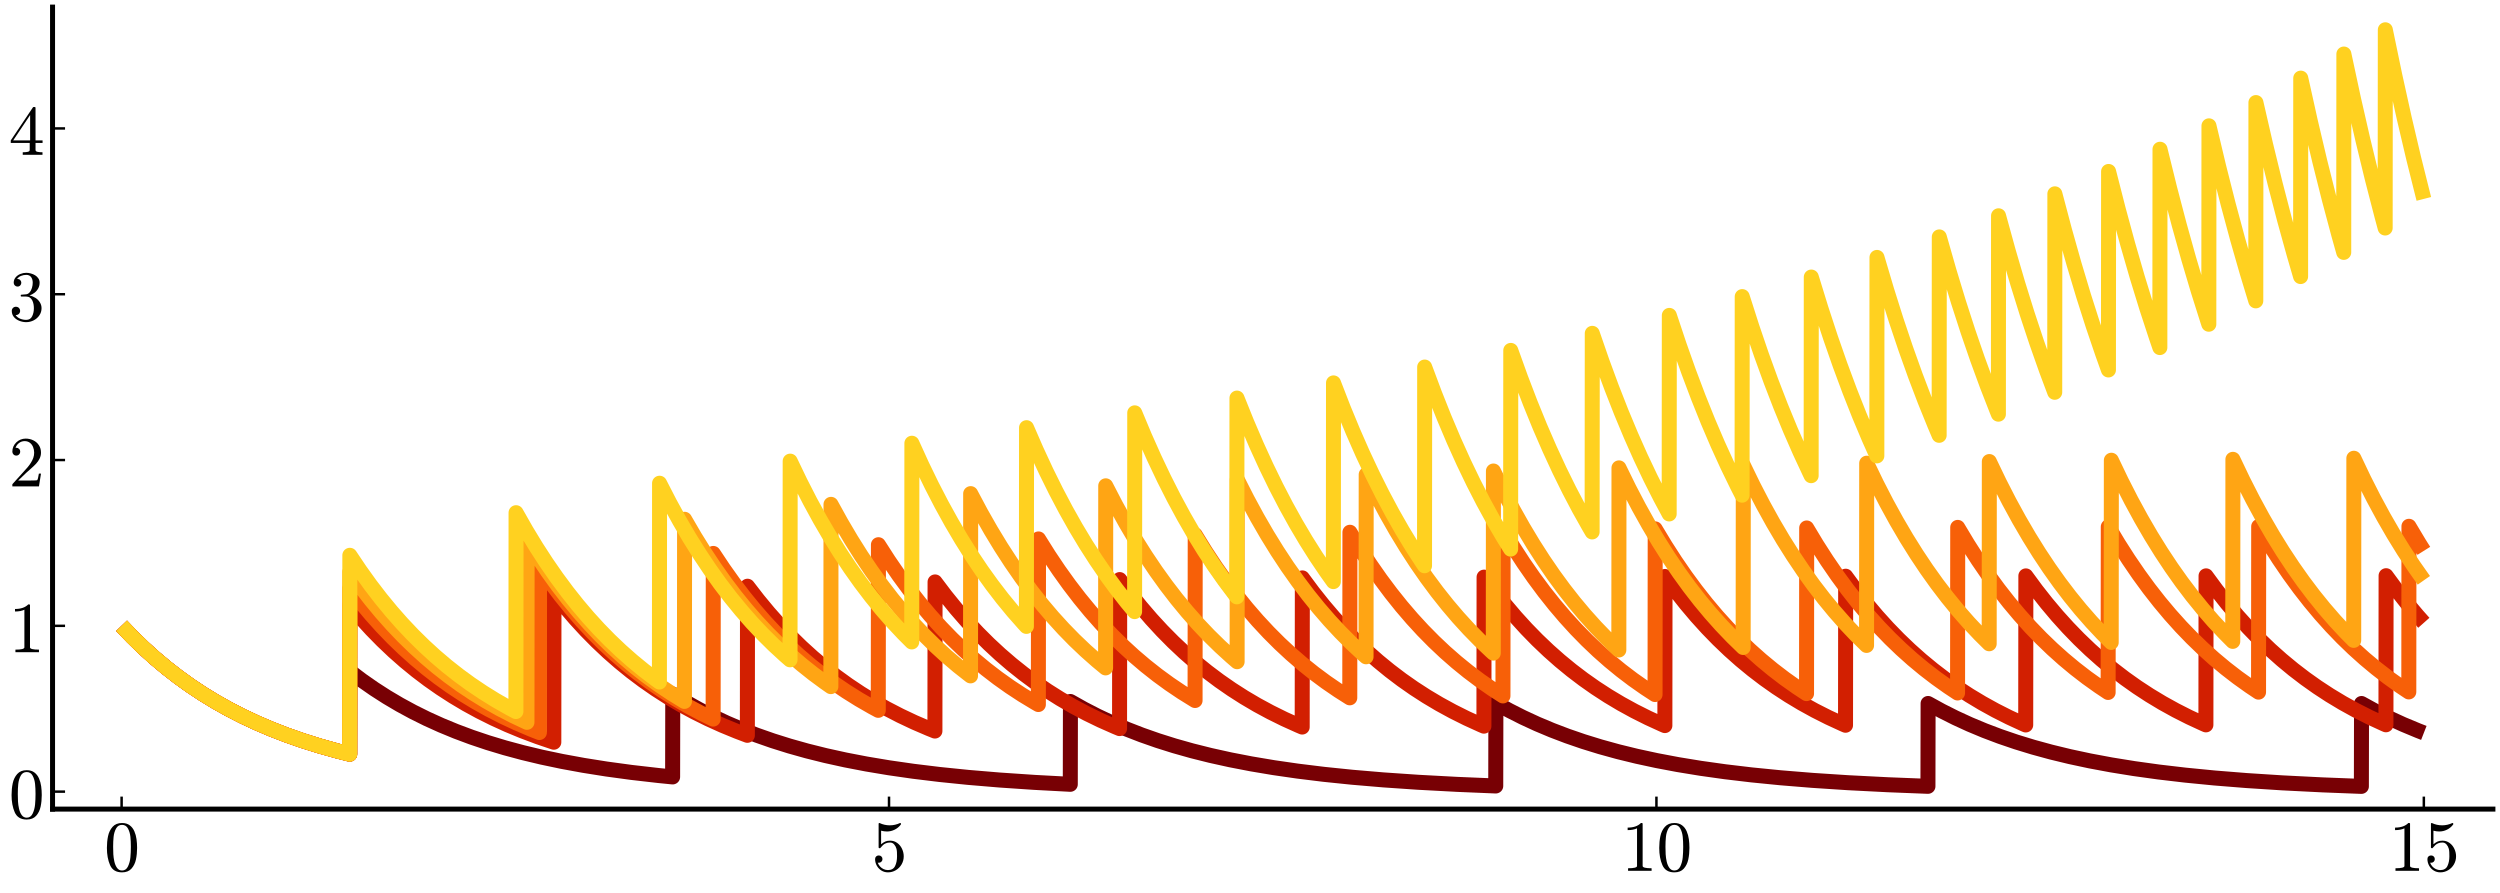 <?xml version="1.0" encoding="utf-8" standalone="no"?>
<!DOCTYPE svg PUBLIC "-//W3C//DTD SVG 1.1//EN"
  "http://www.w3.org/Graphics/SVG/1.1/DTD/svg11.dtd">
<svg xmlns:xlink="http://www.w3.org/1999/xlink" width="999.36pt" height="357.12pt" viewBox="0 0 999.36 357.12" xmlns="http://www.w3.org/2000/svg" version="1.1">
 <defs>
  <style type="text/css">*{stroke-linejoin: round; stroke-linecap: butt}</style>
 </defs>
 <g id="figure_1">
  <g id="patch_1">
   <path d="M 0 357.12 
L 999.36 357.12 
L 999.36 0 
L 0 0 
L 0 357.12 
z
" style="fill: none"/>
  </g>
  <g id="axes_1">
   <g id="patch_2">
    <path d="M 21.005 323.425 
L 996.525 323.425 
L 996.525 2.835 
L 21.005 2.835 
L 21.005 323.425 
z
" style="fill: none"/>
   </g>
   <g id="line2d_1">
    <path d="M 48.614 250.171 
L 52.97 254.714 
L 57.387 259.002 
L 61.927 263.099 
L 66.529 266.954 
L 71.253 270.622 
L 76.1 274.103 
L 81.07 277.397 
L 86.162 280.507 
L 91.438 283.469 
L 96.899 286.277 
L 102.543 288.929 
L 108.433 291.448 
L 114.569 293.827 
L 120.95 296.061 
L 127.637 298.166 
L 134.693 300.152 
L 139.785 301.45 
L 139.846 268.345 
L 139.908 268.393 
L 144.693 271.999 
L 149.602 275.416 
L 154.633 278.647 
L 159.786 281.692 
L 165.124 284.588 
L 170.646 287.33 
L 176.352 289.915 
L 182.303 292.368 
L 188.5 294.681 
L 195.003 296.87 
L 201.813 298.927 
L 208.992 300.861 
L 216.6 302.679 
L 224.637 304.369 
L 233.226 305.947 
L 242.429 307.409 
L 252.369 308.761 
L 263.167 310.001 
L 268.873 310.573 
L 268.934 277.458 
L 268.996 277.496 
L 274.088 280.599 
L 279.364 283.553 
L 284.825 286.354 
L 290.469 288.999 
L 296.359 291.511 
L 302.495 293.884 
L 308.875 296.113 
L 315.563 298.212 
L 322.618 300.193 
L 330.042 302.045 
L 337.957 303.788 
L 346.362 305.409 
L 355.381 306.918 
L 365.075 308.31 
L 375.567 309.589 
L 386.978 310.753 
L 399.556 311.808 
L 413.544 312.754 
L 427.84 313.521 
L 427.901 280.419 
L 427.962 280.455 
L 433.239 283.421 
L 438.699 286.233 
L 444.344 288.889 
L 450.234 291.411 
L 456.369 293.793 
L 462.75 296.031 
L 469.437 298.139 
L 476.493 300.128 
L 483.917 301.988 
L 491.77 303.725 
L 500.176 305.353 
L 509.133 306.86 
L 518.766 308.253 
L 529.196 309.534 
L 540.546 310.701 
L 553.062 311.761 
L 566.928 312.709 
L 582.512 313.547 
L 597.912 314.191 
L 597.973 281.066 
L 598.034 281.102 
L 603.311 284.014 
L 608.771 286.776 
L 614.477 289.411 
L 620.367 291.885 
L 626.502 294.223 
L 632.944 296.438 
L 639.693 298.522 
L 646.81 300.485 
L 654.296 302.318 
L 662.271 304.04 
L 670.738 305.64 
L 679.819 307.126 
L 689.574 308.496 
L 700.188 309.759 
L 711.784 310.911 
L 724.545 311.95 
L 738.718 312.877 
L 754.731 313.697 
L 770.683 314.327 
L 770.744 281.211 
L 770.806 281.246 
L 776.144 284.179 
L 781.665 286.956 
L 787.371 289.575 
L 793.323 292.059 
L 799.519 294.402 
L 805.961 296.599 
L 812.772 298.684 
L 819.889 300.63 
L 827.435 302.46 
L 835.411 304.165 
L 843.939 305.759 
L 853.081 307.238 
L 862.897 308.6 
L 873.573 309.853 
L 885.23 310.994 
L 898.053 312.022 
L 912.348 312.941 
L 928.484 313.752 
L 943.945 314.352 
L 944.007 281.221 
L 944.068 281.256 
L 949.406 284.188 
L 954.928 286.965 
L 960.634 289.583 
L 966.585 292.066 
L 968.916 292.975 
L 968.916 292.975 
" clip-path="url(#pc82699564f)" style="fill: none; stroke: #780004; stroke-width: 6"/>
   </g>
   <g id="matplotlib.axis_1">
    <g id="xtick_1">
     <g id="line2d_2">
      <defs>
       <path id="me0e42de291" d="M 0 0 
L 0 -5 
" style="stroke: #000000"/>
      </defs>
      <g>
       <use xlink:href="#me0e42de291" x="48.614" y="323.425" style="stroke: #000000"/>
      </g>
     </g>
     <g id="text_1">
      <!-- $0$ -->
      <g transform="translate(41.614 348.201) scale(0.28 -0.28)">
       <defs>
        <path id="Cmr10-30" d="M 1600 -141 
Q 816 -141 533 504 
Q 250 1150 250 2041 
Q 250 2597 351 3087 
Q 453 3578 754 3920 
Q 1056 4263 1600 4263 
Q 2022 4263 2290 4056 
Q 2559 3850 2700 3523 
Q 2841 3197 2892 2823 
Q 2944 2450 2944 2041 
Q 2944 1491 2842 1011 
Q 2741 531 2444 195 
Q 2147 -141 1600 -141 
z
M 1600 25 
Q 1956 25 2131 390 
Q 2306 756 2347 1200 
Q 2388 1644 2388 2144 
Q 2388 2625 2347 3031 
Q 2306 3438 2132 3767 
Q 1959 4097 1600 4097 
Q 1238 4097 1063 3765 
Q 888 3434 847 3029 
Q 806 2625 806 2144 
Q 806 1788 823 1472 
Q 841 1156 916 820 
Q 991 484 1158 254 
Q 1325 25 1600 25 
z
" transform="scale(0.016)"/>
       </defs>
       <use xlink:href="#Cmr10-30" transform="translate(0 0.391)"/>
      </g>
     </g>
    </g>
    <g id="xtick_2">
     <g id="line2d_3">
      <g>
       <use xlink:href="#me0e42de291" x="355.381" y="323.425" style="stroke: #000000"/>
      </g>
     </g>
     <g id="text_2">
      <!-- $5$ -->
      <g transform="translate(348.381 348.201) scale(0.28 -0.28)">
       <defs>
        <path id="Cmr10-35" d="M 556 728 
Q 622 541 758 387 
Q 894 234 1080 148 
Q 1266 63 1466 63 
Q 1928 63 2103 422 
Q 2278 781 2278 1294 
Q 2278 1516 2270 1667 
Q 2263 1819 2228 1959 
Q 2169 2184 2020 2353 
Q 1872 2522 1656 2522 
Q 1441 2522 1286 2456 
Q 1131 2391 1034 2303 
Q 938 2216 863 2119 
Q 788 2022 769 2016 
L 697 2016 
Q 681 2016 657 2036 
Q 634 2056 634 2075 
L 634 4213 
Q 634 4228 654 4245 
Q 675 4263 697 4263 
L 716 4263 
Q 1147 4056 1631 4056 
Q 2106 4056 2547 4263 
L 2566 4263 
Q 2588 4263 2606 4247 
Q 2625 4231 2625 4213 
L 2625 4153 
Q 2625 4122 2613 4122 
Q 2394 3831 2064 3668 
Q 1734 3506 1381 3506 
Q 1125 3506 856 3578 
L 856 2369 
Q 1069 2541 1236 2614 
Q 1403 2688 1663 2688 
Q 2016 2688 2295 2484 
Q 2575 2281 2725 1954 
Q 2875 1628 2875 1288 
Q 2875 903 2686 575 
Q 2497 247 2172 53 
Q 1847 -141 1466 -141 
Q 1150 -141 886 21 
Q 622 184 470 459 
Q 319 734 319 1044 
Q 319 1188 412 1278 
Q 506 1369 647 1369 
Q 788 1369 883 1276 
Q 978 1184 978 1044 
Q 978 906 883 811 
Q 788 716 647 716 
Q 625 716 597 720 
Q 569 725 556 728 
z
" transform="scale(0.016)"/>
       </defs>
       <use xlink:href="#Cmr10-35" transform="translate(0 0.391)"/>
      </g>
     </g>
    </g>
    <g id="xtick_3">
     <g id="line2d_4">
      <g>
       <use xlink:href="#me0e42de291" x="662.149" y="323.425" style="stroke: #000000"/>
      </g>
     </g>
     <g id="text_3">
      <!-- $10$ -->
      <g transform="translate(648.149 348.201) scale(0.28 -0.28)">
       <defs>
        <path id="Cmr10-31" d="M 594 0 
L 594 225 
Q 1394 225 1394 428 
L 1394 3788 
Q 1063 3628 556 3628 
L 556 3853 
Q 1341 3853 1741 4263 
L 1831 4263 
Q 1853 4263 1873 4245 
Q 1894 4228 1894 4206 
L 1894 428 
Q 1894 225 2694 225 
L 2694 0 
L 594 0 
z
" transform="scale(0.016)"/>
       </defs>
       <use xlink:href="#Cmr10-31" transform="translate(0 0.391)"/>
       <use xlink:href="#Cmr10-30" transform="translate(50 0.391)"/>
      </g>
     </g>
    </g>
    <g id="xtick_4">
     <g id="line2d_5">
      <g>
       <use xlink:href="#me0e42de291" x="968.916" y="323.425" style="stroke: #000000"/>
      </g>
     </g>
     <g id="text_4">
      <!-- $15$ -->
      <g transform="translate(954.916 348.201) scale(0.28 -0.28)">
       <use xlink:href="#Cmr10-31" transform="translate(0 0.391)"/>
       <use xlink:href="#Cmr10-35" transform="translate(50 0.391)"/>
      </g>
     </g>
    </g>
   </g>
   <g id="matplotlib.axis_2">
    <g id="ytick_1">
     <g id="line2d_6">
      <defs>
       <path id="me9fd05c235" d="M 0 0 
L 5 0 
" style="stroke: #000000"/>
      </defs>
      <g>
       <use xlink:href="#me9fd05c235" x="21.005" y="316.446" style="stroke: #000000"/>
      </g>
     </g>
     <g id="text_5">
      <!-- $0$ -->
      <g transform="translate(3.505 327.084) scale(0.28 -0.28)">
       <use xlink:href="#Cmr10-30" transform="translate(0 0.391)"/>
      </g>
     </g>
    </g>
    <g id="ytick_2">
     <g id="line2d_7">
      <g>
       <use xlink:href="#me9fd05c235" x="21.005" y="250.171" style="stroke: #000000"/>
      </g>
     </g>
     <g id="text_6">
      <!-- $1$ -->
      <g transform="translate(3.505 260.809) scale(0.28 -0.28)">
       <use xlink:href="#Cmr10-31" transform="translate(0 0.391)"/>
      </g>
     </g>
    </g>
    <g id="ytick_3">
     <g id="line2d_8">
      <g>
       <use xlink:href="#me9fd05c235" x="21.005" y="183.896" style="stroke: #000000"/>
      </g>
     </g>
     <g id="text_7">
      <!-- $2$ -->
      <g transform="translate(3.505 194.534) scale(0.28 -0.28)">
       <defs>
        <path id="Cmr10-32" d="M 319 0 
L 319 172 
Q 319 188 331 206 
L 1325 1306 
Q 1550 1550 1690 1715 
Q 1831 1881 1968 2097 
Q 2106 2313 2186 2536 
Q 2266 2759 2266 3009 
Q 2266 3272 2169 3511 
Q 2072 3750 1880 3894 
Q 1688 4038 1416 4038 
Q 1138 4038 916 3870 
Q 694 3703 603 3438 
Q 628 3444 672 3444 
Q 816 3444 917 3347 
Q 1019 3250 1019 3097 
Q 1019 2950 917 2848 
Q 816 2747 672 2747 
Q 522 2747 420 2851 
Q 319 2956 319 3097 
Q 319 3338 409 3548 
Q 500 3759 670 3923 
Q 841 4088 1055 4175 
Q 1269 4263 1509 4263 
Q 1875 4263 2190 4108 
Q 2506 3953 2690 3670 
Q 2875 3388 2875 3009 
Q 2875 2731 2753 2481 
Q 2631 2231 2440 2026 
Q 2250 1822 1953 1562 
Q 1656 1303 1563 1216 
L 838 519 
L 1453 519 
Q 1906 519 2211 526 
Q 2516 534 2534 550 
Q 2609 631 2688 1141 
L 2875 1141 
L 2694 0 
L 319 0 
z
" transform="scale(0.016)"/>
       </defs>
       <use xlink:href="#Cmr10-32" transform="translate(0 0.391)"/>
      </g>
     </g>
    </g>
    <g id="ytick_4">
     <g id="line2d_9">
      <g>
       <use xlink:href="#me9fd05c235" x="21.005" y="117.622" style="stroke: #000000"/>
      </g>
     </g>
     <g id="text_8">
      <!-- $3$ -->
      <g transform="translate(3.505 128.259) scale(0.28 -0.28)">
       <defs>
        <path id="Cmr10-33" d="M 609 494 
Q 759 275 1012 169 
Q 1266 63 1556 63 
Q 1928 63 2084 380 
Q 2241 697 2241 1100 
Q 2241 1281 2208 1462 
Q 2175 1644 2097 1800 
Q 2019 1956 1883 2050 
Q 1747 2144 1550 2144 
L 1125 2144 
Q 1069 2144 1069 2203 
L 1069 2259 
Q 1069 2309 1125 2309 
L 1478 2338 
Q 1703 2338 1851 2506 
Q 2000 2675 2069 2917 
Q 2138 3159 2138 3378 
Q 2138 3684 1994 3881 
Q 1850 4078 1556 4078 
Q 1313 4078 1091 3986 
Q 869 3894 738 3706 
Q 750 3709 759 3711 
Q 769 3713 781 3713 
Q 925 3713 1022 3613 
Q 1119 3513 1119 3372 
Q 1119 3234 1022 3134 
Q 925 3034 781 3034 
Q 641 3034 541 3134 
Q 441 3234 441 3372 
Q 441 3647 606 3850 
Q 772 4053 1033 4158 
Q 1294 4263 1556 4263 
Q 1750 4263 1965 4205 
Q 2181 4147 2356 4039 
Q 2531 3931 2642 3762 
Q 2753 3594 2753 3378 
Q 2753 3109 2633 2881 
Q 2513 2653 2303 2487 
Q 2094 2322 1844 2241 
Q 2122 2188 2372 2031 
Q 2622 1875 2773 1631 
Q 2925 1388 2925 1106 
Q 2925 753 2731 467 
Q 2538 181 2222 20 
Q 1906 -141 1556 -141 
Q 1256 -141 954 -26 
Q 653 88 461 316 
Q 269 544 269 863 
Q 269 1022 375 1128 
Q 481 1234 641 1234 
Q 744 1234 830 1186 
Q 916 1138 964 1050 
Q 1013 963 1013 863 
Q 1013 706 903 600 
Q 794 494 641 494 
L 609 494 
z
" transform="scale(0.016)"/>
       </defs>
       <use xlink:href="#Cmr10-33" transform="translate(0 0.391)"/>
      </g>
     </g>
    </g>
    <g id="ytick_5">
     <g id="line2d_10">
      <g>
       <use xlink:href="#me9fd05c235" x="21.005" y="51.347" style="stroke: #000000"/>
      </g>
     </g>
     <g id="text_9">
      <!-- $4$ -->
      <g transform="translate(3.505 61.985) scale(0.28 -0.28)">
       <defs>
        <path id="Cmr10-34" d="M 178 1056 
L 178 1281 
L 2156 4231 
Q 2178 4263 2222 4263 
L 2316 4263 
Q 2388 4263 2388 4191 
L 2388 1281 
L 3016 1281 
L 3016 1056 
L 2388 1056 
L 2388 428 
Q 2388 297 2575 261 
Q 2763 225 3009 225 
L 3009 0 
L 1247 0 
L 1247 225 
Q 1494 225 1681 261 
Q 1869 297 1869 428 
L 1869 1056 
L 178 1056 
z
M 391 1281 
L 1906 1281 
L 1906 3547 
L 391 1281 
z
" transform="scale(0.016)"/>
       </defs>
       <use xlink:href="#Cmr10-34" transform="translate(0 0.391)"/>
      </g>
     </g>
    </g>
   </g>
   <g id="line2d_11">
    <path d="M 48.614 250.171 
L 52.97 254.714 
L 57.387 259.002 
L 61.927 263.099 
L 66.529 266.954 
L 71.253 270.622 
L 76.1 274.103 
L 81.07 277.397 
L 86.162 280.507 
L 91.438 283.469 
L 96.899 286.277 
L 102.543 288.929 
L 108.433 291.448 
L 114.569 293.827 
L 120.95 296.061 
L 127.637 298.166 
L 134.693 300.152 
L 139.785 301.45 
L 139.846 241.85 
L 139.908 241.925 
L 144.141 246.893 
L 148.436 251.595 
L 152.792 256.04 
L 157.271 260.293 
L 161.811 264.298 
L 166.474 268.114 
L 171.259 271.741 
L 176.106 275.137 
L 181.137 278.389 
L 186.291 281.455 
L 191.629 284.371 
L 197.151 287.131 
L 202.856 289.735 
L 208.808 292.204 
L 215.004 294.533 
L 221.385 296.697 
L 221.447 237.095 
L 221.508 237.174 
L 225.68 242.386 
L 229.913 247.324 
L 234.208 251.997 
L 238.626 256.474 
L 243.104 260.696 
L 247.644 264.672 
L 252.307 268.461 
L 257.093 272.062 
L 262.001 275.474 
L 267.032 278.7 
L 272.186 281.741 
L 277.524 284.633 
L 283.045 287.371 
L 288.751 289.953 
L 294.703 292.402 
L 298.752 293.938 
L 298.813 234.34 
L 298.875 234.422 
L 303.047 239.814 
L 307.28 244.923 
L 311.575 249.759 
L 315.931 254.329 
L 320.348 258.645 
L 324.889 262.768 
L 329.49 266.646 
L 334.214 270.337 
L 339.061 273.839 
L 344.031 277.154 
L 349.123 280.284 
L 354.4 283.264 
L 359.86 286.089 
L 365.505 288.758 
L 371.333 291.267 
L 373.726 292.23 
L 373.787 232.623 
L 373.849 232.707 
L 378.021 238.212 
L 382.254 243.428 
L 386.549 248.364 
L 390.905 253.03 
L 395.322 257.436 
L 399.801 261.59 
L 404.403 265.554 
L 409.066 269.278 
L 413.851 272.818 
L 418.759 276.172 
L 423.79 279.343 
L 429.005 282.366 
L 434.405 285.237 
L 439.988 287.952 
L 445.755 290.508 
L 447.534 291.249 
L 447.596 231.68 
L 447.657 231.764 
L 451.829 237.331 
L 456.001 242.532 
L 460.234 247.46 
L 464.529 252.124 
L 468.947 256.593 
L 473.425 260.806 
L 477.966 264.775 
L 482.628 268.556 
L 487.414 272.15 
L 492.322 275.555 
L 497.353 278.775 
L 502.507 281.81 
L 507.845 284.696 
L 513.367 287.428 
L 519.072 290.005 
L 520.545 290.632 
L 520.606 231.011 
L 520.668 231.097 
L 524.84 236.707 
L 529.012 241.949 
L 533.245 246.916 
L 537.54 251.617 
L 541.896 256.06 
L 546.375 260.311 
L 550.915 264.315 
L 555.578 268.13 
L 560.363 271.756 
L 565.21 275.15 
L 570.241 278.402 
L 575.395 281.467 
L 580.733 284.381 
L 586.254 287.141 
L 591.96 289.744 
L 593.187 290.272 
L 593.249 230.703 
L 593.31 230.789 
L 597.482 236.42 
L 601.654 241.681 
L 605.888 246.666 
L 610.182 251.383 
L 614.538 255.843 
L 619.017 260.109 
L 623.557 264.127 
L 628.22 267.956 
L 632.944 271.55 
L 637.791 274.96 
L 642.822 278.226 
L 647.976 281.306 
L 653.314 284.234 
L 658.836 287.006 
L 664.542 289.62 
L 665.523 290.046 
L 665.585 230.439 
L 665.646 230.525 
L 669.757 236.093 
L 673.929 241.376 
L 678.162 246.381 
L 682.457 251.118 
L 686.813 255.595 
L 691.292 259.879 
L 695.832 263.914 
L 700.495 267.758 
L 705.219 271.367 
L 710.066 274.791 
L 715.035 278.032 
L 720.189 281.127 
L 725.466 284.037 
L 730.926 286.797 
L 736.632 289.43 
L 737.736 289.912 
L 737.798 230.338 
L 737.859 230.424 
L 741.97 235.999 
L 746.142 241.287 
L 750.375 246.299 
L 754.67 251.041 
L 759.026 255.524 
L 763.505 259.813 
L 768.045 263.852 
L 772.708 267.701 
L 777.432 271.314 
L 782.279 274.742 
L 787.249 277.987 
L 792.402 281.085 
L 797.679 283.999 
L 803.139 286.762 
L 808.845 289.398 
L 809.765 289.801 
L 809.827 230.209 
L 809.888 230.296 
L 813.999 235.879 
L 818.171 241.175 
L 822.404 246.194 
L 826.699 250.943 
L 831.055 255.433 
L 835.534 259.728 
L 840.074 263.773 
L 844.737 267.628 
L 849.461 271.246 
L 854.308 274.68 
L 859.278 277.929 
L 864.431 281.032 
L 869.708 283.951 
L 875.168 286.718 
L 880.874 289.358 
L 881.794 289.761 
L 881.856 230.195 
L 881.917 230.281 
L 886.028 235.865 
L 890.2 241.162 
L 894.433 246.181 
L 898.728 250.932 
L 903.084 255.422 
L 907.563 259.718 
L 912.103 263.764 
L 916.766 267.62 
L 921.49 271.238 
L 926.337 274.672 
L 931.307 277.923 
L 936.46 281.026 
L 941.737 283.945 
L 947.197 286.713 
L 952.903 289.353 
L 953.762 289.73 
L 953.823 230.134 
L 953.885 230.22 
L 957.995 235.808 
L 962.167 241.109 
L 966.401 246.132 
L 968.916 248.957 
L 968.916 248.957 
" clip-path="url(#pc82699564f)" style="fill: none; stroke: #d21f01; stroke-width: 6"/>
   </g>
   <g id="patch_3">
    <path d="M 21.005 323.425 
L 21.005 2.835 
" style="fill: none; stroke: #000000; stroke-width: 2; stroke-linejoin: miter; stroke-linecap: square"/>
   </g>
   <g id="patch_4">
    <path d="M 21.005 323.425 
L 996.525 323.425 
" style="fill: none; stroke: #000000; stroke-width: 2; stroke-linejoin: miter; stroke-linecap: square"/>
   </g>
   <g id="line2d_12">
    <path d="M 48.614 250.171 
L 52.97 254.714 
L 57.387 259.002 
L 61.927 263.099 
L 66.529 266.954 
L 71.253 270.622 
L 76.1 274.103 
L 81.07 277.397 
L 86.162 280.507 
L 91.438 283.469 
L 96.899 286.277 
L 102.543 288.929 
L 108.433 291.448 
L 114.569 293.827 
L 120.95 296.061 
L 127.637 298.166 
L 134.693 300.152 
L 139.785 301.45 
L 139.846 235.226 
L 139.908 235.307 
L 144.08 240.641 
L 148.313 245.695 
L 152.608 250.479 
L 156.964 255 
L 161.381 259.269 
L 165.922 263.347 
L 170.523 267.184 
L 175.247 270.834 
L 180.094 274.299 
L 185.064 277.578 
L 190.156 280.674 
L 195.433 283.622 
L 200.893 286.417 
L 206.538 289.056 
L 212.428 291.564 
L 215.618 292.824 
L 215.679 226.617 
L 215.741 226.707 
L 219.851 232.522 
L 224.023 238.04 
L 228.257 243.267 
L 232.552 248.215 
L 236.908 252.891 
L 241.325 257.306 
L 245.804 261.469 
L 250.405 265.442 
L 255.068 269.175 
L 259.854 272.722 
L 264.762 276.083 
L 269.793 279.261 
L 275.008 282.291 
L 280.407 285.168 
L 285.07 287.457 
L 285.131 221.233 
L 285.193 221.328 
L 289.242 227.403 
L 293.353 233.174 
L 297.525 238.648 
L 301.758 243.835 
L 306.053 248.744 
L 310.409 253.384 
L 314.827 257.765 
L 319.305 261.896 
L 323.907 265.838 
L 328.57 269.541 
L 333.355 273.061 
L 338.264 276.396 
L 343.356 279.586 
L 348.571 282.59 
L 351.086 283.95 
L 351.148 217.743 
L 351.209 217.842 
L 355.259 224.139 
L 359.369 230.121 
L 363.48 235.715 
L 367.652 241.023 
L 371.885 246.051 
L 376.18 250.81 
L 380.536 255.309 
L 385.015 259.613 
L 389.555 263.667 
L 394.157 267.48 
L 398.881 271.109 
L 403.728 274.553 
L 408.697 277.813 
L 413.851 280.925 
L 415.078 281.629 
L 415.14 215.438 
L 415.201 215.539 
L 419.25 221.984 
L 423.3 228.017 
L 427.41 233.747 
L 431.582 239.184 
L 435.816 244.335 
L 440.11 249.21 
L 444.467 253.819 
L 448.884 258.169 
L 453.363 262.272 
L 457.964 266.186 
L 462.689 269.911 
L 467.474 273.403 
L 472.382 276.712 
L 477.475 279.877 
L 477.72 280.023 
L 477.781 213.802 
L 477.843 213.905 
L 481.892 220.454 
L 485.941 226.585 
L 490.052 232.408 
L 494.224 237.933 
L 498.458 243.168 
L 502.752 248.122 
L 507.108 252.804 
L 511.526 257.226 
L 516.005 261.395 
L 520.606 265.372 
L 525.269 269.11 
L 530.055 272.662 
L 534.963 276.028 
L 539.564 278.949 
L 539.626 212.768 
L 539.687 212.871 
L 543.736 219.487 
L 547.786 225.679 
L 551.897 231.561 
L 556.069 237.142 
L 560.241 242.355 
L 564.474 247.295 
L 568.769 251.97 
L 573.186 256.449 
L 577.665 260.673 
L 582.205 264.651 
L 586.868 268.442 
L 591.654 272.044 
L 596.562 275.457 
L 600.795 278.19 
L 600.857 212.005 
L 600.918 212.11 
L 604.967 218.774 
L 609.017 225.012 
L 613.127 230.937 
L 617.299 236.559 
L 621.471 241.81 
L 625.705 246.786 
L 630 251.496 
L 634.356 255.947 
L 638.834 260.207 
L 643.375 264.218 
L 648.037 268.04 
L 652.762 271.628 
L 657.609 275.032 
L 661.597 277.638 
L 661.658 211.422 
L 661.719 211.527 
L 665.707 218.13 
L 669.757 224.409 
L 673.867 230.374 
L 677.978 235.951 
L 682.15 241.243 
L 686.383 246.257 
L 690.678 251.002 
L 695.034 255.488 
L 699.513 259.779 
L 704.053 263.821 
L 708.716 267.672 
L 713.44 271.287 
L 718.287 274.717 
L 722.152 277.265 
L 722.214 211.056 
L 722.275 211.162 
L 726.263 217.788 
L 730.313 224.089 
L 734.423 230.074 
L 738.534 235.671 
L 742.706 240.981 
L 746.939 246.013 
L 751.234 250.775 
L 755.59 255.276 
L 760.008 259.525 
L 764.548 263.585 
L 769.149 267.405 
L 773.873 271.039 
L 778.72 274.488 
L 782.524 277.011 
L 782.586 210.822 
L 782.647 210.927 
L 786.635 217.568 
L 790.684 223.883 
L 794.795 229.882 
L 798.906 235.491 
L 803.078 240.813 
L 807.311 245.856 
L 811.606 250.628 
L 815.962 255.139 
L 820.379 259.398 
L 824.92 263.467 
L 829.521 267.295 
L 834.245 270.938 
L 839.092 274.395 
L 842.712 276.804 
L 842.773 210.583 
L 842.835 210.689 
L 846.823 217.344 
L 850.872 223.674 
L 854.983 229.686 
L 859.094 235.308 
L 863.266 240.642 
L 867.499 245.696 
L 871.794 250.479 
L 876.15 255.001 
L 880.567 259.269 
L 885.107 263.348 
L 889.709 267.184 
L 894.433 270.835 
L 899.28 274.3 
L 902.839 276.675 
L 902.9 210.459 
L 902.961 210.565 
L 906.949 217.229 
L 910.999 223.565 
L 915.109 229.585 
L 919.22 235.214 
L 923.392 240.554 
L 927.625 245.614 
L 931.92 250.402 
L 936.276 254.929 
L 940.694 259.203 
L 945.234 263.286 
L 949.835 267.127 
L 954.56 270.782 
L 959.406 274.25 
L 962.904 276.588 
L 962.965 210.385 
L 963.026 210.491 
L 967.014 217.159 
L 968.916 220.189 
L 968.916 220.189 
" clip-path="url(#pc82699564f)" style="fill: none; stroke: #f76008; stroke-width: 6"/>
   </g>
   <g id="line2d_13">
    <path d="M 48.614 250.171 
L 52.97 254.714 
L 57.387 259.002 
L 61.927 263.099 
L 66.529 266.954 
L 71.253 270.622 
L 76.1 274.103 
L 81.07 277.397 
L 86.162 280.507 
L 91.438 283.469 
L 96.899 286.277 
L 102.543 288.929 
L 108.433 291.448 
L 114.569 293.827 
L 120.95 296.061 
L 127.637 298.166 
L 134.693 300.152 
L 139.785 301.45 
L 139.846 228.602 
L 139.908 228.69 
L 144.018 234.377 
L 148.19 239.772 
L 152.424 244.884 
L 156.719 249.722 
L 161.075 254.295 
L 165.492 258.613 
L 170.032 262.738 
L 174.634 266.619 
L 179.358 270.312 
L 184.205 273.816 
L 189.175 277.133 
L 194.267 280.264 
L 199.543 283.246 
L 205.004 286.073 
L 210.648 288.742 
L 210.71 215.926 
L 210.771 216.026 
L 214.82 222.44 
L 218.931 228.532 
L 223.042 234.229 
L 227.214 239.634 
L 231.447 244.755 
L 235.742 249.602 
L 240.098 254.183 
L 244.515 258.509 
L 249.056 262.641 
L 253.657 266.529 
L 258.381 270.228 
L 263.228 273.739 
L 268.198 277.062 
L 273.29 280.199 
L 273.597 280.38 
L 273.658 207.579 
L 273.72 207.688 
L 277.708 214.532 
L 281.757 221.042 
L 285.806 227.135 
L 289.917 232.923 
L 294.089 238.414 
L 298.322 243.616 
L 302.617 248.54 
L 306.973 253.194 
L 311.391 257.588 
L 315.87 261.732 
L 320.471 265.685 
L 325.134 269.4 
L 329.92 272.93 
L 332.128 274.469 
L 332.19 201.612 
L 332.251 201.726 
L 336.239 208.946 
L 340.227 215.711 
L 344.276 222.145 
L 348.326 228.168 
L 352.436 233.889 
L 356.608 239.316 
L 360.842 244.459 
L 365.136 249.325 
L 369.493 253.926 
L 373.91 258.269 
L 378.389 262.365 
L 382.99 266.272 
L 387.715 269.991 
L 387.96 270.176 
L 388.021 197.326 
L 388.083 197.445 
L 392.071 204.934 
L 396.059 211.951 
L 400.108 218.625 
L 404.157 224.873 
L 408.268 230.808 
L 412.44 236.437 
L 416.612 241.697 
L 420.845 246.681 
L 425.14 251.397 
L 429.496 255.856 
L 433.975 260.121 
L 438.515 264.139 
L 441.951 266.987 
L 442.012 194.2 
L 442.074 194.322 
L 446 201.893 
L 449.988 209.102 
L 453.976 215.858 
L 458.026 222.282 
L 462.075 228.296 
L 466.186 234.009 
L 470.358 239.428 
L 474.591 244.563 
L 478.886 249.423 
L 483.242 254.017 
L 487.659 258.354 
L 492.138 262.443 
L 494.531 264.509 
L 494.592 191.713 
L 494.654 191.837 
L 498.58 199.562 
L 502.568 206.918 
L 506.556 213.811 
L 510.606 220.366 
L 514.655 226.503 
L 518.766 232.332 
L 522.938 237.861 
L 527.171 243.101 
L 531.466 248.059 
L 535.822 252.746 
L 540.239 257.172 
L 544.718 261.344 
L 546.068 262.543 
L 546.129 189.697 
L 546.191 189.824 
L 550.117 197.674 
L 554.105 205.148 
L 558.093 212.152 
L 562.143 218.814 
L 566.192 225.049 
L 570.303 230.972 
L 574.475 236.591 
L 578.647 241.841 
L 582.88 246.815 
L 587.175 251.523 
L 591.531 255.972 
L 596.01 260.23 
L 596.93 261.067 
L 596.991 188.287 
L 597.053 188.415 
L 600.979 196.352 
L 604.906 203.797 
L 608.894 210.887 
L 612.882 217.53 
L 616.931 223.847 
L 621.042 229.848 
L 625.153 235.46 
L 629.325 240.784 
L 633.558 245.829 
L 637.853 250.603 
L 642.209 255.116 
L 646.626 259.376 
L 647.117 259.831 
L 647.179 187.032 
L 647.24 187.162 
L 651.166 195.177 
L 655.093 202.695 
L 659.081 209.853 
L 663.069 216.562 
L 667.118 222.941 
L 671.229 229.001 
L 675.34 234.668 
L 679.512 240.044 
L 683.745 245.138 
L 688.04 249.959 
L 692.396 254.515 
L 696.813 258.818 
L 696.875 185.988 
L 696.936 186.118 
L 700.863 194.198 
L 704.789 201.777 
L 708.777 208.993 
L 712.765 215.755 
L 716.815 222.186 
L 720.864 228.207 
L 724.975 233.925 
L 729.147 239.35 
L 733.38 244.49 
L 737.675 249.355 
L 742.031 253.953 
L 746.142 258.003 
L 746.203 185.164 
L 746.264 185.295 
L 750.191 193.426 
L 754.118 201.052 
L 758.106 208.314 
L 762.094 215.119 
L 766.143 221.591 
L 770.192 227.649 
L 774.303 233.404 
L 778.475 238.863 
L 782.708 244.036 
L 787.003 248.931 
L 791.359 253.558 
L 795.163 257.339 
L 795.225 184.5 
L 795.286 184.632 
L 799.212 192.804 
L 803.139 200.469 
L 807.127 207.768 
L 811.115 214.607 
L 815.164 221.112 
L 819.214 227.201 
L 823.324 232.984 
L 827.496 238.471 
L 831.73 243.67 
L 836.025 248.59 
L 840.381 253.241 
L 843.939 256.802 
L 844.001 183.979 
L 844.062 184.112 
L 847.989 192.316 
L 851.915 200.011 
L 855.903 207.339 
L 859.891 214.205 
L 863.94 220.735 
L 867.99 226.848 
L 872.1 232.655 
L 876.272 238.163 
L 880.506 243.382 
L 884.801 248.322 
L 889.157 252.991 
L 892.531 256.387 
L 892.593 183.616 
L 892.654 183.748 
L 896.58 191.975 
L 900.507 199.691 
L 904.495 207.039 
L 908.483 213.924 
L 912.532 220.472 
L 916.582 226.602 
L 920.692 232.424 
L 924.864 237.948 
L 929.098 243.182 
L 933.393 248.135 
L 937.749 252.817 
L 940.878 255.98 
L 940.939 183.182 
L 941 183.316 
L 944.927 191.569 
L 948.854 199.311 
L 952.842 206.682 
L 956.83 213.59 
L 960.879 220.159 
L 964.928 226.309 
L 968.916 231.982 
L 968.916 231.982 
" clip-path="url(#pc82699564f)" style="fill: none; stroke: #ffa514; stroke-width: 6"/>
   </g>
   <g id="line2d_14">
    <path d="M 48.614 250.171 
L 52.97 254.714 
L 57.387 259.002 
L 61.927 263.099 
L 66.529 266.954 
L 71.253 270.622 
L 76.1 274.103 
L 81.07 277.397 
L 86.162 280.507 
L 91.438 283.469 
L 96.899 286.277 
L 102.543 288.929 
L 108.433 291.448 
L 114.569 293.827 
L 120.95 296.061 
L 127.637 298.166 
L 134.693 300.152 
L 139.785 301.45 
L 139.846 221.978 
L 139.908 222.073 
L 143.957 228.1 
L 148.068 233.826 
L 152.24 239.257 
L 156.473 244.403 
L 160.768 249.274 
L 165.124 253.878 
L 169.541 258.224 
L 174.02 262.323 
L 178.622 266.234 
L 183.346 269.955 
L 188.132 273.444 
L 193.101 276.789 
L 198.194 279.948 
L 203.409 282.922 
L 206.231 284.429 
L 206.292 204.948 
L 206.354 205.059 
L 210.342 212.069 
L 214.391 218.736 
L 218.44 224.976 
L 222.551 230.904 
L 226.723 236.527 
L 230.895 241.781 
L 235.128 246.759 
L 239.423 251.471 
L 243.779 255.924 
L 248.258 260.185 
L 252.798 264.198 
L 257.461 268.021 
L 262.185 271.61 
L 263.596 272.63 
L 263.658 193.17 
L 263.719 193.293 
L 267.646 200.928 
L 271.634 208.198 
L 275.622 215.01 
L 279.671 221.488 
L 283.72 227.553 
L 287.831 233.314 
L 292.003 238.779 
L 296.236 243.957 
L 300.531 248.858 
L 304.887 253.49 
L 309.305 257.864 
L 313.784 261.988 
L 315.808 263.756 
L 315.87 184.336 
L 315.931 184.468 
L 319.858 192.65 
L 323.784 200.325 
L 327.772 207.633 
L 331.76 214.481 
L 335.809 220.993 
L 339.859 227.09 
L 343.969 232.88 
L 348.142 238.374 
L 352.375 243.579 
L 356.67 248.505 
L 361.026 253.162 
L 364.462 256.608 
L 364.523 177.184 
L 364.584 177.323 
L 368.511 185.948 
L 372.438 194.038 
L 376.364 201.627 
L 380.352 208.853 
L 384.34 215.624 
L 388.389 222.063 
L 392.439 228.091 
L 396.549 233.817 
L 400.721 239.249 
L 404.955 244.396 
L 409.25 249.267 
L 410.293 250.399 
L 410.354 170.965 
L 410.415 171.11 
L 414.281 179.984 
L 418.207 188.444 
L 422.134 196.379 
L 426.06 203.823 
L 430.048 210.911 
L 434.036 217.552 
L 438.086 223.868 
L 442.196 229.868 
L 446.307 235.479 
L 450.479 240.801 
L 453.547 244.491 
L 453.608 165.033 
L 453.67 165.184 
L 457.535 174.42 
L 461.4 183.091 
L 465.327 191.359 
L 469.253 199.114 
L 473.241 206.498 
L 477.229 213.417 
L 481.279 219.997 
L 485.328 226.157 
L 489.439 232.009 
L 493.611 237.559 
L 494.408 238.578 
L 494.47 159.131 
L 494.531 159.289 
L 498.396 168.884 
L 502.262 177.894 
L 506.188 186.483 
L 510.115 194.54 
L 514.041 202.098 
L 518.029 209.294 
L 522.017 216.037 
L 526.067 222.45 
L 530.177 228.542 
L 533 232.494 
L 533.061 153.063 
L 533.122 153.227 
L 536.988 163.192 
L 540.853 172.549 
L 544.718 181.335 
L 548.645 189.711 
L 552.571 197.568 
L 556.559 205.05 
L 560.547 212.06 
L 564.597 218.727 
L 568.646 224.968 
L 569.444 226.15 
L 569.505 146.73 
L 569.566 146.9 
L 573.432 157.251 
L 577.297 166.971 
L 581.162 176.098 
L 585.089 184.799 
L 589.015 192.96 
L 592.942 200.616 
L 596.93 207.905 
L 600.918 214.736 
L 603.863 219.503 
L 603.924 140.076 
L 603.986 140.252 
L 607.851 151.01 
L 611.716 161.111 
L 615.581 170.595 
L 619.447 179.5 
L 623.373 187.99 
L 627.3 195.954 
L 631.227 203.424 
L 635.215 210.536 
L 636.442 212.634 
L 636.503 133.253 
L 636.564 133.436 
L 640.368 144.438 
L 644.234 154.94 
L 648.099 164.801 
L 651.964 174.06 
L 655.829 182.754 
L 659.756 191.042 
L 663.683 198.816 
L 667.241 205.445 
L 667.302 126.08 
L 667.364 126.27 
L 671.168 137.703 
L 675.033 148.617 
L 678.898 158.864 
L 682.764 168.485 
L 686.629 177.519 
L 690.555 186.132 
L 694.482 194.211 
L 696.384 197.942 
L 696.445 118.568 
L 696.507 118.766 
L 700.311 130.65 
L 704.115 141.82 
L 707.98 152.482 
L 711.845 162.493 
L 715.71 171.893 
L 719.576 180.718 
L 723.502 189.133 
L 723.993 190.147 
L 724.054 110.751 
L 724.116 110.957 
L 727.92 123.31 
L 731.724 134.921 
L 735.528 145.834 
L 739.393 156.251 
L 743.258 166.032 
L 747.123 175.215 
L 750.252 182.238 
L 750.314 102.905 
L 750.375 103.118 
L 754.179 115.943 
L 757.983 127.997 
L 761.787 139.326 
L 765.652 150.14 
L 769.517 160.294 
L 773.383 169.828 
L 775.162 174.019 
L 775.223 94.706 
L 775.285 94.927 
L 779.089 108.245 
L 782.892 120.761 
L 786.696 132.525 
L 790.5 143.582 
L 794.366 154.136 
L 798.231 164.046 
L 798.844 165.563 
L 798.906 86.262 
L 798.967 86.492 
L 802.771 100.317 
L 806.575 113.31 
L 810.379 125.522 
L 814.183 136.999 
L 818.048 147.956 
L 821.361 156.813 
L 821.422 77.485 
L 821.484 77.724 
L 825.288 92.075 
L 829.092 105.564 
L 832.896 118.242 
L 836.699 130.157 
L 840.503 141.356 
L 842.835 147.885 
L 842.896 68.544 
L 842.958 68.792 
L 846.761 83.68 
L 850.565 97.674 
L 854.369 110.826 
L 858.173 123.187 
L 861.977 134.805 
L 863.388 138.935 
L 863.45 59.659 
L 863.511 59.916 
L 867.315 75.338 
L 871.119 89.832 
L 874.923 103.456 
L 878.727 116.26 
L 882.531 128.295 
L 882.96 129.607 
L 883.021 50.304 
L 883.083 50.57 
L 886.887 66.554 
L 890.691 81.577 
L 894.494 95.696 
L 898.298 108.967 
L 901.734 120.267 
L 901.796 41.002 
L 901.857 41.278 
L 905.661 57.82 
L 909.465 73.368 
L 913.269 87.981 
L 917.073 101.716 
L 919.649 110.548 
L 919.711 31.233 
L 919.772 31.519 
L 923.515 48.38 
L 927.319 64.495 
L 931.123 79.642 
L 934.926 93.878 
L 936.89 100.887 
L 936.951 21.603 
L 937.012 21.898 
L 940.755 39.328 
L 944.559 55.988 
L 948.363 71.646 
L 952.167 86.363 
L 953.455 91.144 
L 953.517 11.908 
L 953.578 12.212 
L 957.32 30.216 
L 961.063 47.154 
L 964.867 63.343 
L 968.671 78.559 
L 968.916 79.509 
L 968.916 79.509 
" clip-path="url(#pc82699564f)" style="fill: none; stroke: #ffd120; stroke-width: 6"/>
   </g>
  </g>
 </g>
 <defs>
  <clipPath id="pc82699564f">
   <rect x="21.005" y="2.835" width="975.521" height="320.591"/>
  </clipPath>
 </defs>
</svg>
